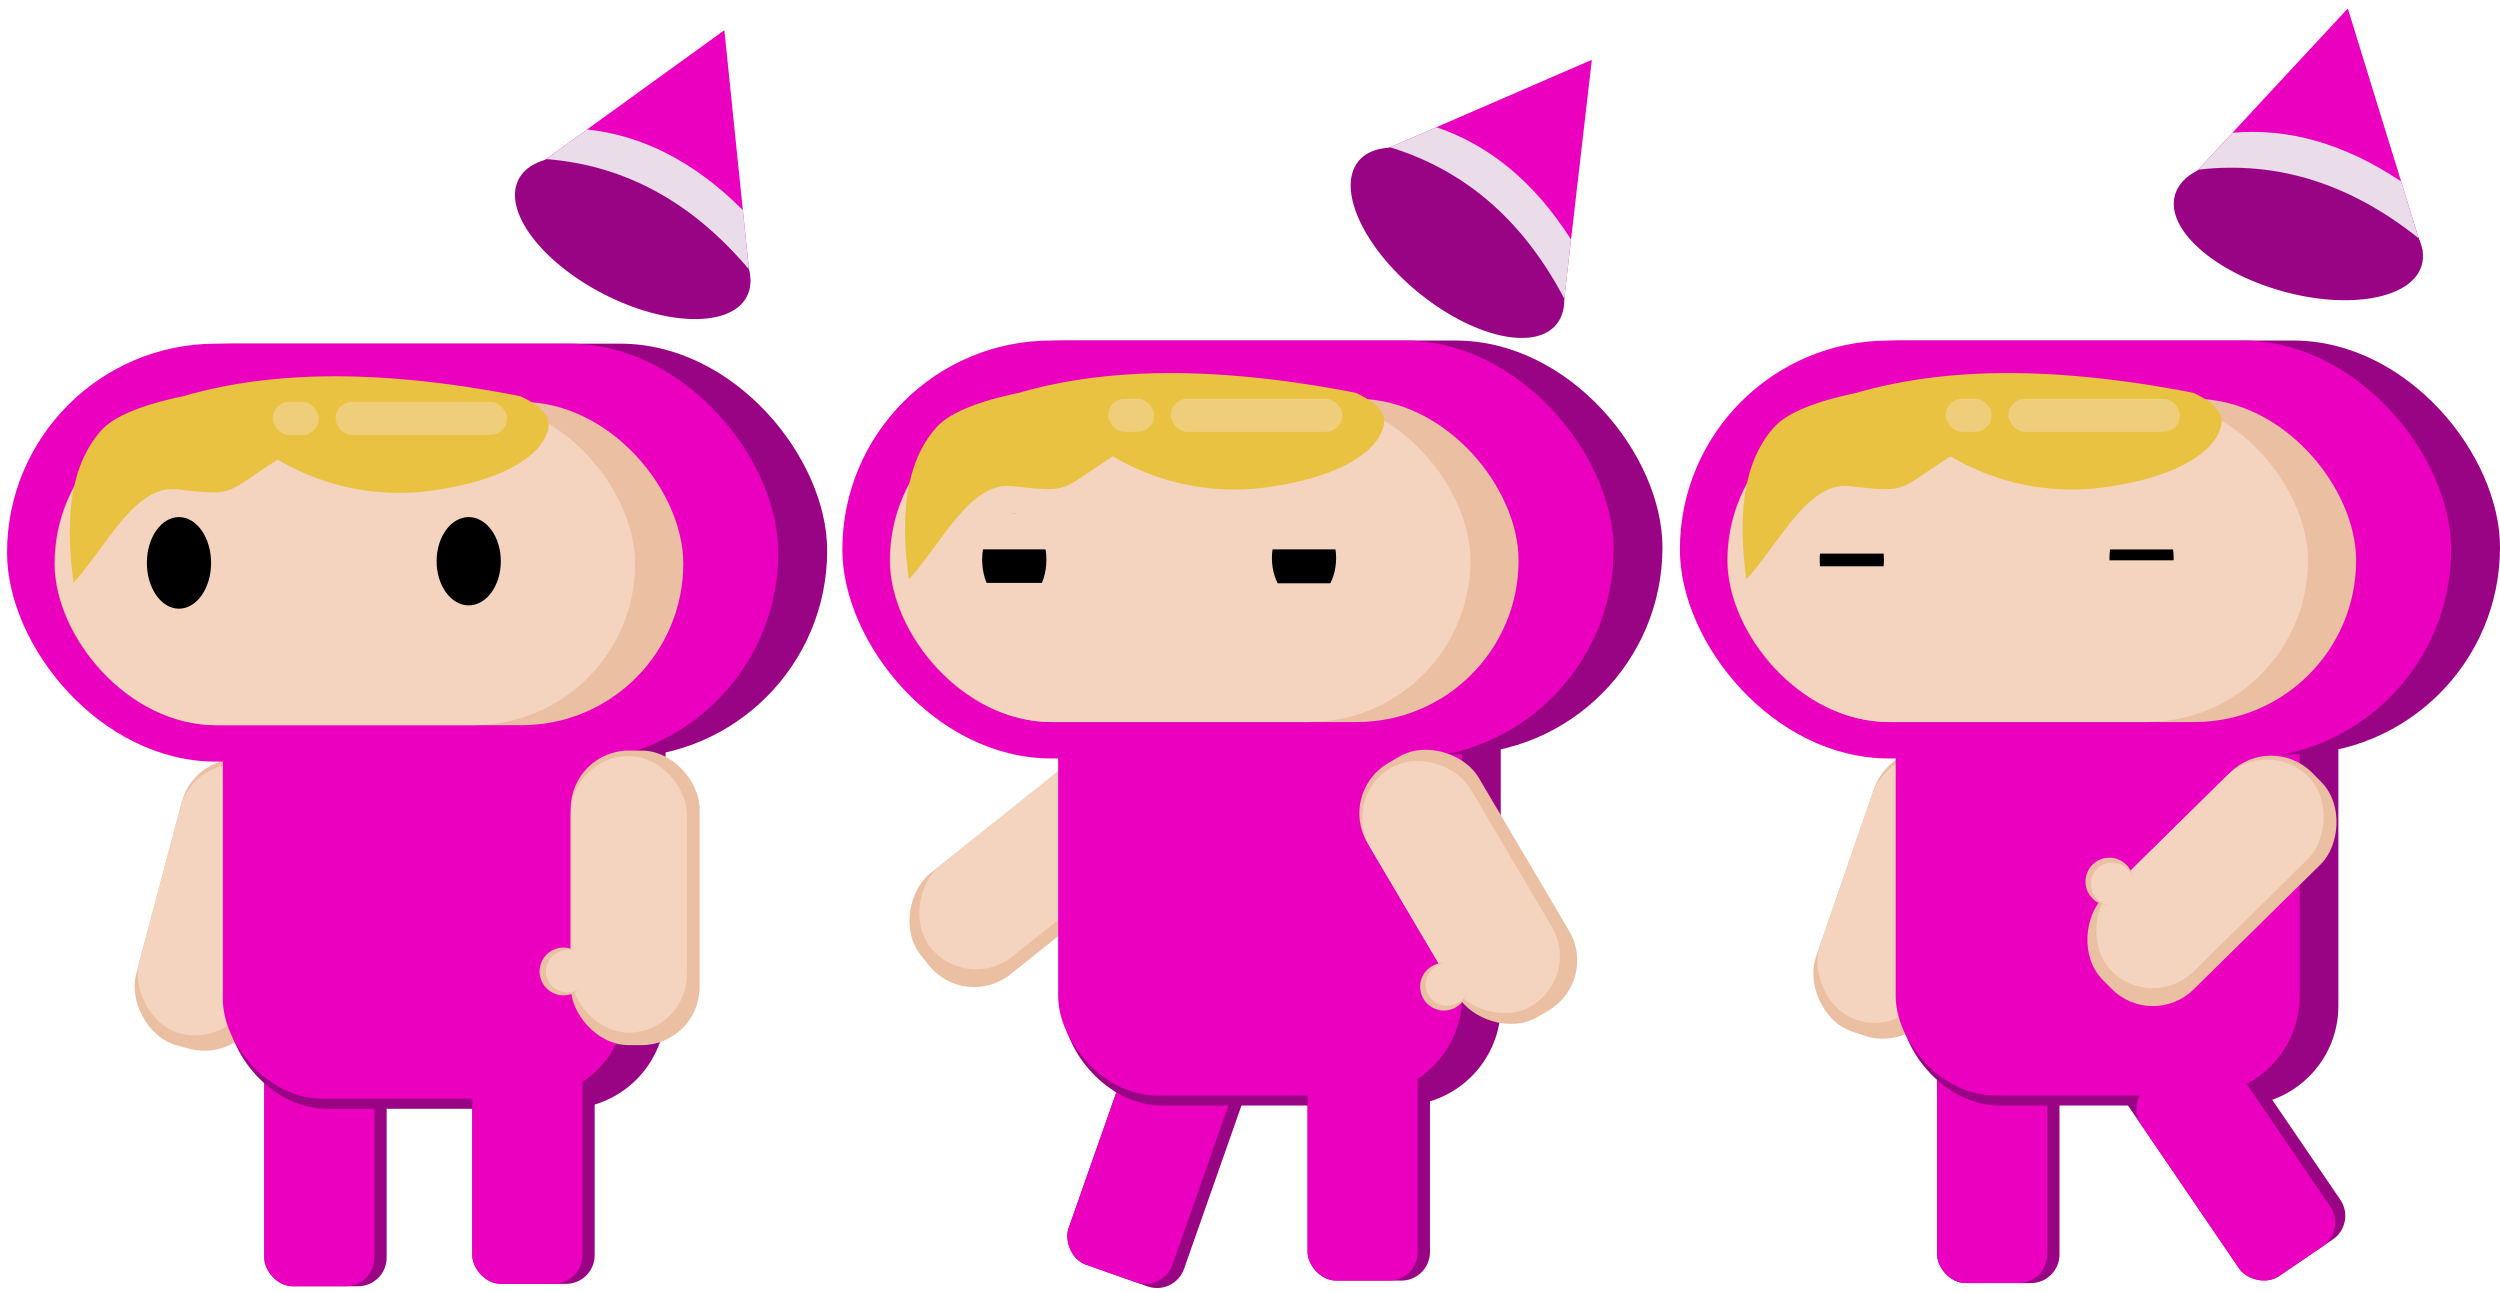 <svg id="Layer_1" data-name="Layer 1" xmlns="http://www.w3.org/2000/svg" width="301.3" height="155.71" viewBox="0 0 301.3 155.71">
  <title>Camilla</title>
  <g id="C_leg_2">
    <rect x="31.85" y="123.07" width="14.75" height="31.95" rx="3.45" ry="3.45" fill="#990484"/>
    <rect x="31.85" y="127.17" width="13.27" height="27.85" rx="3.45" ry="3.45" fill="#ea00be"/>
  </g>
  <rect id="C_leg_shadow" x="56.92" y="122.78" width="14.75" height="31.95" rx="3.45" ry="3.45" fill="#990484"/>
  <g id="C_arm_2">
    <rect x="18.88" y="91.3" width="15.54" height="35.5" rx="7" ry="7" transform="translate(28.83 -3.19) rotate(14.84)" fill="#eabfa2"/>
    <rect x="19.01" y="91.78" width="14" height="33.33" rx="7" ry="7" transform="translate(28.65 -3.04) rotate(14.84)" fill="#f4d4be"/>
  </g>
  <g id="C_body">
    <rect x="27.41" y="76.13" width="52.8" height="57.5" rx="12" ry="12" fill="#990484"/>
    <rect x="26.86" y="79.39" width="48.69" height="53.02" rx="12" ry="12" fill="#ea00be"/>
  </g>
  <g id="C_head_outer">
    <rect x="2.83" y="41.42" width="96.86" height="49.87" rx="24.94" ry="24.94" fill="#990484"/>
    <rect x="0.85" y="41.42" width="92.95" height="50.37" rx="25.18" ry="25.18" fill="#ea00be"/>
  </g>
  <g id="C_face">
    <rect x="6.57" y="48.44" width="75.78" height="38.96" rx="19.48" ry="19.48" fill="#eabfa2"/>
    <rect x="6.68" y="48.44" width="69.87" height="38.96" rx="19.48" ry="19.48" fill="#f4d4be"/>
  </g>
  <g id="C_hat">
    <polygon points="90.43 34.04 76.48 27.79 62.53 21.54 74.92 12.59 87.3 3.64 88.86 18.84 90.43 34.04" fill="#ea00be"/>
    <ellipse cx="76.25" cy="28.67" rx="7.62" ry="15.46" transform="translate(15.96 83.45) rotate(-62.86)" fill="#990484"/>
    <path d="M65.82,19.17l4.94-3.57c6.56.71,12.83,3.78,18.77,9.72l.73,7.14C83.63,24.59,75.57,19.94,65.82,19.17Z" fill="#eadce9"/>
    <line x1="49.71" y1="30.63" x2="90.34" y2="-10.01" fill="none"/>
  </g>
  <ellipse id="C_eye_2" cx="21.57" cy="67.84" rx="3.87" ry="5.52"/>
  <ellipse id="C_eye_1" cx="56.49" cy="67.64" rx="3.87" ry="5.32"/>
  <g id="C_hair">
    <path d="M22.12,47.74c-5.12,1.07-8.34,2.44-9.85,4.07-3.66,4-4.53,10.37-3.4,18.42,4-4.43,7.41-11.81,12.45-11.25,7.2.8,5.58.56,12.15-3.58A28.78,28.78,0,0,0,52.9,59c11.59-1.8,12.91-6.54,12.91-6.54,1-2-.4-3.46-3.1-4.71C47.8,44.83,34,44.29,22.12,47.74Z" fill="#eac242"/>
    <rect x="40.45" y="48.44" width="20.66" height="3.98" rx="1.99" ry="1.99" fill="#efce7b"/>
    <rect x="32.89" y="48.44" width="5.53" height="3.98" rx="1.99" ry="1.99" fill="#efce7b"/>
  </g>
  <g id="C_arm_1">
    <rect x="68.78" y="90.46" width="15.54" height="35.5" rx="7" ry="7" fill="#eabfa2"/>
    <rect x="68.78" y="91.12" width="14" height="33.33" rx="7" ry="7" fill="#f4d4be"/>
    <circle cx="67.91" cy="117.08" r="2.88" fill="#eabfa2"/>
    <ellipse cx="68.46" cy="117.04" rx="2.67" ry="2.58" fill="#f4d4be"/>
  </g>
  <rect id="C_leg_1" x="56.92" y="126.87" width="13.27" height="27.85" rx="3.45" ry="3.45" fill="#ea00be"/>
  <g id="C_leg_2-2" data-name="C_leg_2">
    <rect x="132.52" y="122.69" width="14.75" height="31.95" rx="3.45" ry="3.45" transform="translate(53.91 -38.55) rotate(19.37)" fill="#990484"/>
    <rect x="131.88" y="126.42" width="13.27" height="27.85" rx="3.45" ry="3.45" transform="translate(54.39 -38) rotate(19.37)" fill="#ea00be"/>
  </g>
  <rect id="C_leg_shadow-2" data-name="C_leg_shadow" x="157.59" y="122.39" width="14.75" height="31.95" rx="3.45" ry="3.45" fill="#990484"/>
  <g id="C_arm_2-2" data-name="C_arm_2">
    <rect x="117.54" y="86.91" width="15.54" height="35.5" rx="7" ry="7" transform="translate(129 -58.57) rotate(51.42)" fill="#eabfa2"/>
    <rect x="118.16" y="87.13" width="14" height="33.33" rx="7" ry="7" transform="translate(128.27 -58.77) rotate(51.42)" fill="#f4d4be"/>
  </g>
  <g id="C_body-2" data-name="C_body">
    <rect x="128.07" y="75.74" width="52.8" height="57.5" rx="12" ry="12" fill="#990484"/>
    <rect x="127.53" y="79.01" width="48.69" height="53.02" rx="12" ry="12" fill="#ea00be"/>
  </g>
  <g id="C_head_outer-2" data-name="C_head_outer">
    <rect x="103.5" y="41.04" width="96.86" height="49.87" rx="24.94" ry="24.94" fill="#990484"/>
    <rect x="101.52" y="41.04" width="92.95" height="50.37" rx="25.18" ry="25.18" fill="#ea00be"/>
  </g>
  <g id="C_face-2" data-name="C_face">
    <rect x="107.24" y="48.06" width="75.78" height="38.96" rx="19.48" ry="19.48" fill="#eabfa2"/>
    <rect x="107.35" y="48.06" width="69.87" height="38.96" rx="19.48" ry="19.48" fill="#f4d4be"/>
  </g>
  <g id="C_hat-2" data-name="C_hat">
    <polygon points="188.34 37.58 176.07 28.47 163.8 19.36 177.82 13.29 191.85 7.21 190.09 22.39 188.34 37.58" fill="#ea00be"/>
    <ellipse cx="175.66" cy="29.27" rx="7.62" ry="15.46" transform="translate(41.17 146) rotate(-50.42)" fill="#990484"/>
    <path d="M167.52,17.75l5.59-2.42c6.25,2.11,11.72,6.45,16.23,13.54L188.53,36C183.74,26.88,176.88,20.61,167.52,17.75Z" fill="#eadce9"/>
    <line x1="149.32" y1="25.46" x2="197.75" y2="-5.46" fill="none"/>
  </g>
  <ellipse id="C_eye_2-2" data-name="C_eye_2" cx="122.24" cy="67.45" rx="3.87" ry="5.52"/>
  <ellipse id="C_eye_1-2" data-name="C_eye_1" cx="157.16" cy="67.25" rx="3.87" ry="5.32"/>
  <g id="C_hair-2" data-name="C_hair">
    <path d="M122.79,47.35c-5.12,1.07-8.34,2.44-9.85,4.07-3.66,4-4.53,10.37-3.4,18.42,4-4.43,7.41-11.81,12.45-11.25,7.2.8,5.58.56,12.15-3.58a28.78,28.78,0,0,0,19.44,3.58c11.59-1.8,12.91-6.54,12.91-6.54,1-2-.4-3.46-3.1-4.71C148.47,44.45,134.68,43.9,122.79,47.35Z" fill="#eac242"/>
    <rect x="141.11" y="48.06" width="20.66" height="3.98" rx="1.99" ry="1.99" fill="#efce7b"/>
    <rect x="133.56" y="48.06" width="5.53" height="3.98" rx="1.99" ry="1.99" fill="#efce7b"/>
  </g>
  <g id="C_arm_1-2" data-name="C_arm_1">
    <rect x="169.19" y="89.12" width="15.54" height="35.5" rx="7" ry="7" transform="translate(-29.76 104.83) rotate(-30.56)" fill="#eabfa2"/>
    <rect x="169.08" y="90.23" width="14" height="33.33" rx="7" ry="7" transform="translate(-29.89 104.39) rotate(-30.56)" fill="#f4d4be"/>
    <circle cx="174.03" cy="118.91" r="2.87" transform="translate(-36.29 105.01) rotate(-30.56)" fill="#eabfa2"/>
    <ellipse cx="174.48" cy="118.59" rx="2.67" ry="2.58" transform="translate(-36.06 105.2) rotate(-30.56)" fill="#f4d4be"/>
  </g>
  <rect id="C_leg_1-2" data-name="C_leg_1" x="157.59" y="126.48" width="13.27" height="27.85" rx="3.45" ry="3.45" fill="#ea00be"/>
  <g id="C_leg_2-3" data-name="C_leg_2">
    <rect x="233.46" y="122.69" width="14.75" height="31.95" rx="3.45" ry="3.45" fill="#990484"/>
    <rect x="233.46" y="126.78" width="13.27" height="27.85" rx="3.45" ry="3.45" fill="#ea00be"/>
  </g>
  <rect id="C_leg_shadow-3" data-name="C_leg_shadow" x="261.53" y="122.39" width="14.75" height="31.95" rx="3.45" ry="3.45" transform="translate(-31.22 175.52) rotate(-34.28)" fill="#990484"/>
  <g id="C_arm_2-3" data-name="C_arm_2">
    <rect x="221.91" y="90.04" width="15.54" height="35.5" rx="7" ry="7" transform="translate(47.77 -69.08) rotate(19.05)" fill="#eabfa2"/>
    <rect x="222.09" y="90.48" width="14" height="33.33" rx="7" ry="7" transform="translate(47.53 -68.92) rotate(19.05)" fill="#f4d4be"/>
  </g>
  <g id="C_body-3" data-name="C_body">
    <rect x="229.02" y="75.74" width="52.8" height="57.5" rx="12" ry="12" fill="#990484"/>
    <rect x="228.47" y="79.01" width="48.69" height="53.02" rx="12" ry="12" fill="#ea00be"/>
  </g>
  <g id="C_head_outer-3" data-name="C_head_outer">
    <rect x="204.44" y="41.04" width="96.86" height="49.87" rx="24.94" ry="24.94" fill="#990484"/>
    <rect x="202.46" y="41.04" width="92.95" height="50.37" rx="25.18" ry="25.18" fill="#ea00be"/>
  </g>
  <g id="C_face-3" data-name="C_face">
    <rect x="208.18" y="48.06" width="75.78" height="38.96" rx="19.48" ry="19.48" fill="#eabfa2"/>
    <rect x="208.29" y="48.06" width="69.87" height="38.96" rx="19.48" ry="19.48" fill="#f4d4be"/>
  </g>
  <g id="C_hat-3" data-name="C_hat">
    <polygon points="291.97 30.23 277.07 26.83 262.17 23.43 272.56 12.22 282.96 1.02 287.46 15.63 291.97 30.23" fill="#ea00be"/>
    <ellipse cx="277.02" cy="27.73" rx="7.62" ry="15.46" transform="translate(174.62 286.62) rotate(-74.14)" fill="#990484"/>
    <path d="M264.93,20.45,269.07,16c6.57-.58,13.32,1.2,20.31,5.86l2.12,6.86C283.45,22.29,274.64,19.31,264.93,20.45Z" fill="#eadce9"/>
    <line x1="251.37" y1="34.84" x2="283.27" y2="-12.95" fill="none"/>
  </g>
  <ellipse id="C_eye_2-3" data-name="C_eye_2" cx="223.18" cy="67.45" rx="3.87" ry="5.52"/>
  <ellipse id="C_eye_1-3" data-name="C_eye_1" cx="258.1" cy="67.25" rx="3.87" ry="5.32"/>
  <g id="C_hair-3" data-name="C_hair">
    <path d="M223.73,47.35c-5.12,1.07-8.34,2.44-9.85,4.07-3.66,4-4.53,10.37-3.4,18.42,4-4.43,7.41-11.81,12.45-11.25,7.2.8,5.58.56,12.15-3.58a28.78,28.78,0,0,0,19.44,3.58c11.59-1.8,12.91-6.54,12.91-6.54,1-2-.4-3.46-3.1-4.71C249.41,44.45,235.63,43.9,223.73,47.35Z" fill="#eac242"/>
    <rect x="242.06" y="48.06" width="20.66" height="3.98" rx="1.99" ry="1.99" fill="#efce7b"/>
    <rect x="234.5" y="48.06" width="5.53" height="3.98" rx="1.99" ry="1.99" fill="#efce7b"/>
  </g>
  <g id="C_arm_1-3" data-name="C_arm_1">
    <rect x="258.83" y="88.41" width="15.54" height="35.5" rx="7" ry="7" transform="translate(155.21 -158.3) rotate(45.45)" fill="#eabfa2"/>
    <rect x="259.36" y="88.65" width="14" height="33.33" rx="7" ry="7" transform="translate(154.54 -158.38) rotate(45.45)" fill="#f4d4be"/>
    <circle cx="254.21" cy="106.23" r="2.88" transform="translate(-1.46 208.88) rotate(-44.55)" fill="#eabfa2"/>
    <ellipse cx="254.63" cy="106.59" rx="2.58" ry="2.67" transform="translate(-1.6 209.27) rotate(-44.55)" fill="#f4d4be"/>
  </g>
  <rect id="C_leg_1-3" data-name="C_leg_1" x="262.82" y="126.54" width="13.27" height="27.85" rx="3.45" ry="3.45" transform="translate(-32.31 176.19) rotate(-34.28)" fill="#ea00be"/>
  <rect x="116.78" y="70.25" width="11.29" height="5" fill="#f4d4be"/>
  <rect x="116.78" y="61.93" width="11.29" height="4.28" fill="#f4d4be"/>
  <rect x="151.94" y="61.21" width="11.29" height="5" fill="#f4d4be"/>
  <rect x="151.51" y="70.3" width="11.29" height="5" fill="#f4d4be"/>
  <rect x="252.38" y="67.53" width="10.33" height="5.97" fill="#f4d4be"/>
  <rect x="218.02" y="68.25" width="10.33" height="5.25" fill="#f4d4be"/>
  <rect x="218.02" y="61.47" width="10.33" height="5.25" fill="#f4d4be"/>
  <rect x="252.87" y="60.47" width="10.33" height="5.75" fill="#f4d4be"/>
</svg>
